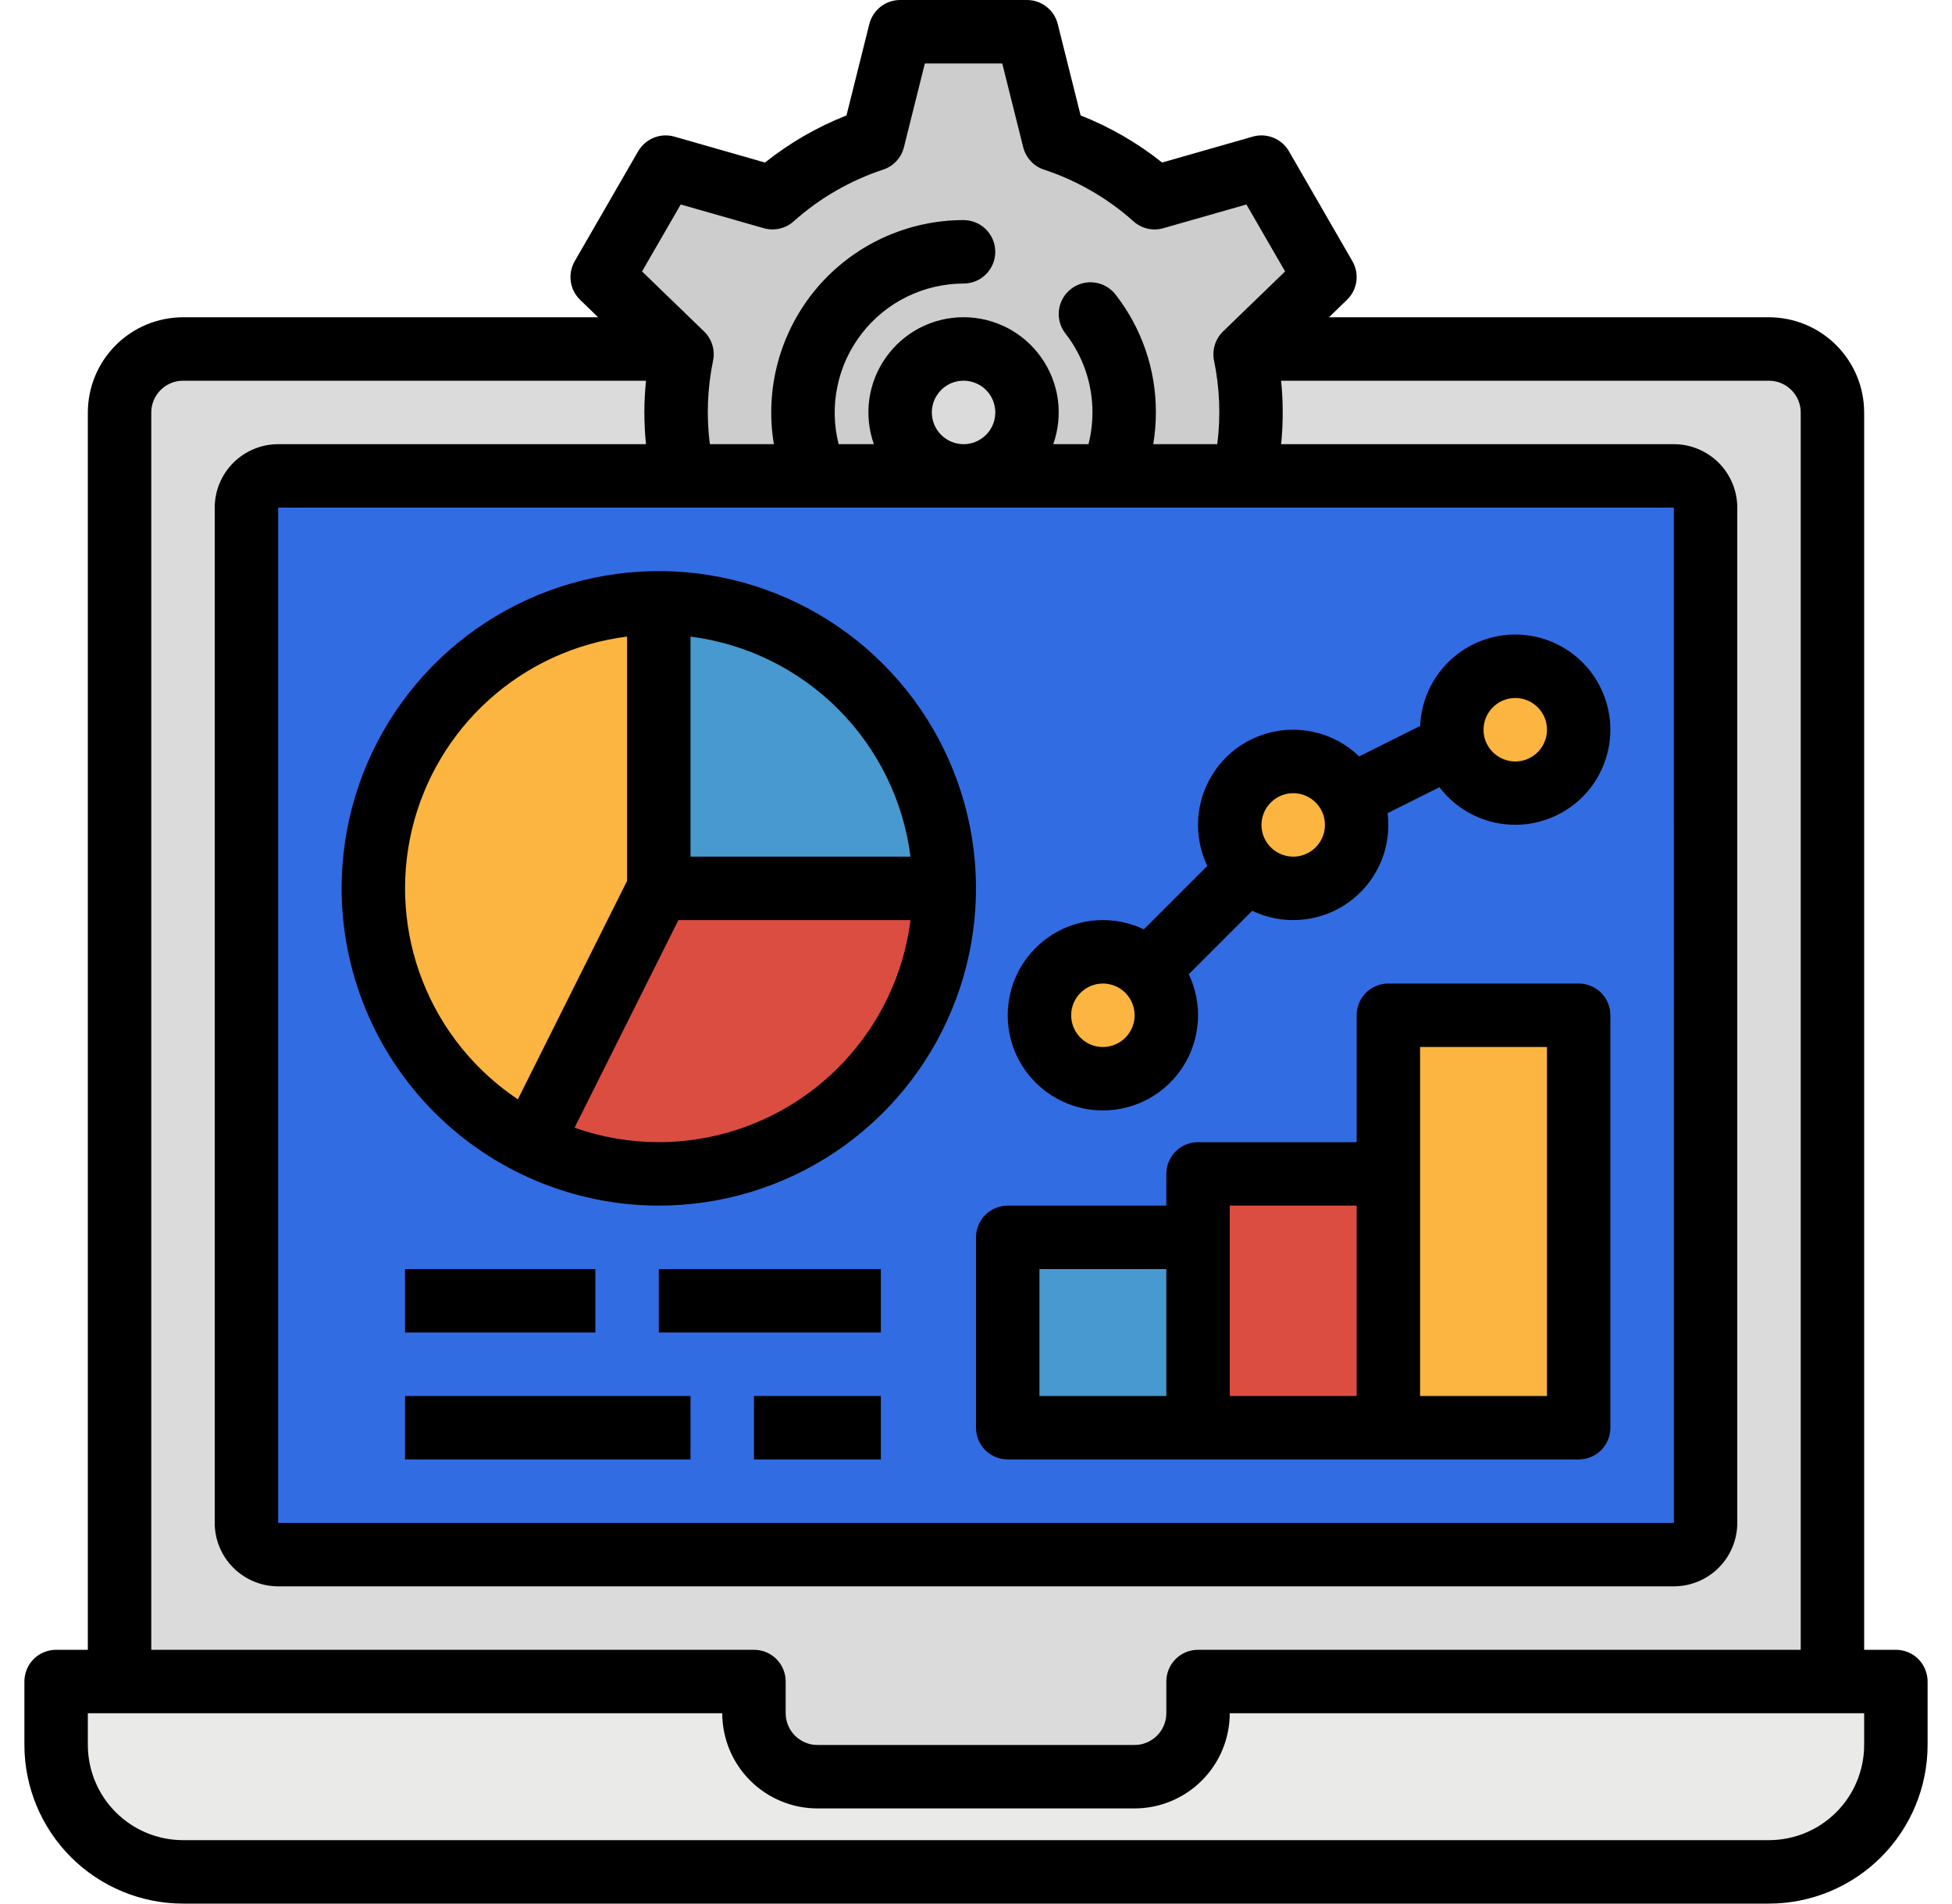<svg width="40" height="39" viewBox="0 0 40 39" fill="none" xmlns="http://www.w3.org/2000/svg">
<path d="M37.55 8.45V34.45H24.55V35.1C24.55 35.445 24.413 35.776 24.169 36.019C23.925 36.263 23.595 36.4 23.25 36.4H16.75C16.405 36.4 16.075 36.263 15.831 36.019C15.587 35.776 15.45 35.445 15.45 35.1V34.45H2.45V8.45C2.45 8.105 2.587 7.775 2.831 7.531C3.075 7.287 3.405 7.15 3.75 7.15H36.25C36.595 7.15 36.925 7.287 37.169 7.531C37.413 7.775 37.55 8.105 37.55 8.45Z" fill="#DBDBDB"/>
<path d="M34.3 9.75H5.7C5.341 9.75 5.05 10.041 5.05 10.4V31.2C5.05 31.559 5.341 31.85 5.7 31.85H34.3C34.659 31.85 34.95 31.559 34.95 31.2V10.4C34.95 10.041 34.659 9.75 34.3 9.75Z" fill="#326CE2"/>
<path d="M24.55 34.45V35.1C24.55 35.445 24.413 35.776 24.169 36.019C23.925 36.263 23.595 36.4 23.25 36.4H16.75C16.405 36.4 16.075 36.263 15.831 36.019C15.587 35.776 15.45 35.445 15.45 35.1V34.45H1.15V35.75C1.15 36.44 1.424 37.101 1.912 37.589C2.399 38.076 3.061 38.35 3.75 38.35H36.25C36.94 38.35 37.601 38.076 38.089 37.589C38.576 37.101 38.85 36.44 38.85 35.75V34.45H24.55Z" fill="#EAEAE8"/>
<path d="M2.45 33.8H15.45V34.45H2.45V33.8Z" fill="#CBCBCB"/>
<path d="M24.55 34.45V35.1C24.55 35.445 24.413 35.775 24.169 36.019C23.925 36.263 23.595 36.4 23.25 36.4H16.75C16.405 36.4 16.074 36.263 15.831 36.019C15.587 35.775 15.45 35.445 15.45 35.1V34.45C15.45 34.795 15.587 35.125 15.831 35.369C16.074 35.613 16.405 35.75 16.75 35.75H23.25C23.595 35.75 23.925 35.613 24.169 35.369C24.413 35.125 24.55 34.795 24.55 34.45Z" fill="#CBCBCB"/>
<path d="M24.55 33.8H37.55V34.45H24.55V33.8Z" fill="#CBCBCB"/>
<path d="M19.35 18.2C19.35 19.357 19.007 20.488 18.364 21.45C17.721 22.412 16.808 23.162 15.739 23.605C14.67 24.047 13.493 24.163 12.359 23.938C11.224 23.712 10.181 23.155 9.363 22.337C8.545 21.518 7.988 20.476 7.762 19.341C7.537 18.206 7.652 17.03 8.095 15.961C8.538 14.892 9.288 13.979 10.25 13.336C11.212 12.693 12.343 12.35 13.5 12.35C15.051 12.35 16.539 12.966 17.636 14.063C18.733 15.161 19.35 16.648 19.35 18.2Z" fill="#FBB540"/>
<path d="M19.35 18.2H13.5V12.35C15.052 12.35 16.539 12.966 17.636 14.063C18.733 15.161 19.35 16.648 19.35 18.2Z" fill="#4799CF"/>
<path d="M19.35 18.2C19.35 19.197 19.095 20.177 18.609 21.048C18.123 21.919 17.423 22.651 16.575 23.176C15.727 23.7 14.759 23.999 13.763 24.044C12.767 24.089 11.776 23.879 10.884 23.433L10.9 23.4L13.5 18.2H19.35Z" fill="#DC4D41"/>
<path d="M20.65 25.35H25.2V29.25H20.65V25.35Z" fill="#4799CF"/>
<path d="M24.55 24.05H29.1V29.25H24.55V24.05Z" fill="#DC4D41"/>
<path d="M28.45 20.8H32.35V29.25H28.45V20.8Z" fill="#FBB540"/>
<path d="M27.15 5.676L25.85 3.424L23.66 4.051C23.061 3.516 22.359 3.111 21.597 2.858L21.045 0.65H18.445L17.893 2.858C17.131 3.111 16.428 3.516 15.829 4.051L13.64 3.424L12.34 5.676L13.975 7.257C13.806 8.08 13.814 8.93 13.998 9.75H25.492C25.675 8.93 25.683 8.08 25.515 7.257L27.15 5.676ZM19.745 9.75C19.488 9.75 19.236 9.674 19.023 9.531C18.809 9.388 18.642 9.185 18.544 8.948C18.445 8.71 18.42 8.449 18.47 8.196C18.52 7.944 18.644 7.713 18.826 7.531C19.008 7.349 19.239 7.225 19.491 7.175C19.744 7.125 20.005 7.151 20.242 7.249C20.48 7.347 20.683 7.514 20.826 7.728C20.969 7.942 21.045 8.193 21.045 8.45C21.045 8.795 20.908 9.125 20.664 9.369C20.42 9.613 20.09 9.75 19.745 9.75Z" fill="#CDCDCD"/>
<path d="M22.6 22.1C23.318 22.1 23.9 21.518 23.9 20.8C23.9 20.082 23.318 19.5 22.6 19.5C21.882 19.5 21.3 20.082 21.3 20.8C21.3 21.518 21.882 22.1 22.6 22.1Z" fill="#FBB540"/>
<path d="M31.05 16.25C31.768 16.25 32.35 15.668 32.35 14.95C32.35 14.232 31.768 13.65 31.05 13.65C30.332 13.65 29.75 14.232 29.75 14.95C29.75 15.668 30.332 16.25 31.05 16.25Z" fill="#FBB540"/>
<path d="M26.5 18.2C27.218 18.2 27.8 17.618 27.8 16.9C27.8 16.182 27.218 15.6 26.5 15.6C25.782 15.6 25.2 16.182 25.2 16.9C25.2 17.618 25.782 18.2 26.5 18.2Z" fill="#FBB540"/>
<path d="M38.85 33.8H38.2V8.45C38.199 7.933 37.994 7.437 37.628 7.072C37.263 6.706 36.767 6.501 36.25 6.5H27.233L27.602 6.143C27.706 6.042 27.774 5.91 27.794 5.766C27.814 5.622 27.785 5.476 27.713 5.351L26.413 3.099C26.34 2.974 26.228 2.876 26.094 2.822C25.959 2.767 25.811 2.759 25.671 2.799L23.814 3.33C23.309 2.927 22.746 2.602 22.144 2.365L21.675 0.492C21.64 0.352 21.559 0.227 21.445 0.138C21.331 0.048 21.19 3.82781e-06 21.045 0H18.445C18.3 2.19462e-05 18.159 0.048 18.045 0.138C17.931 0.227 17.85 0.352 17.814 0.492L17.346 2.365C16.744 2.602 16.181 2.927 15.676 3.33L13.819 2.799C13.679 2.759 13.531 2.767 13.396 2.822C13.262 2.876 13.15 2.974 13.077 3.099L11.777 5.351C11.705 5.476 11.676 5.622 11.696 5.766C11.716 5.91 11.784 6.042 11.888 6.143L12.257 6.5H3.75C3.233 6.501 2.737 6.706 2.372 7.072C2.006 7.437 1.801 7.933 1.8 8.45V33.8H1.15C0.978 33.8 0.812 33.868 0.69 33.99C0.568 34.112 0.5 34.278 0.5 34.45V35.75C0.501 36.612 0.844 37.438 1.453 38.047C2.062 38.656 2.888 38.999 3.75 39H36.25C37.112 38.999 37.938 38.656 38.547 38.047C39.156 37.438 39.499 36.612 39.5 35.75V34.45C39.5 34.278 39.431 34.112 39.31 33.99C39.188 33.868 39.022 33.8 38.85 33.8ZM25.492 10.4H25.496H34.3L34.301 31.2H5.7V10.4H25.492ZM19.095 8.45C19.095 8.321 19.133 8.196 19.205 8.089C19.276 7.982 19.378 7.899 19.496 7.849C19.615 7.8 19.746 7.787 19.872 7.812C19.998 7.838 20.114 7.899 20.205 7.99C20.296 8.081 20.358 8.197 20.383 8.323C20.408 8.449 20.395 8.58 20.346 8.699C20.296 8.818 20.213 8.919 20.106 8.99C19.999 9.062 19.874 9.1 19.745 9.1C19.573 9.1 19.407 9.031 19.286 8.909C19.164 8.788 19.095 8.622 19.095 8.45ZM13.949 4.189L15.651 4.675C15.756 4.705 15.867 4.708 15.974 4.684C16.081 4.66 16.18 4.609 16.262 4.536C16.794 4.06 17.419 3.699 18.097 3.475C18.201 3.441 18.295 3.381 18.369 3.3C18.444 3.22 18.497 3.122 18.523 3.016L18.952 1.3H20.538L20.967 3.016C20.994 3.122 21.047 3.22 21.121 3.3C21.195 3.381 21.289 3.441 21.393 3.475C22.071 3.699 22.696 4.06 23.229 4.536C23.31 4.609 23.409 4.66 23.516 4.684C23.623 4.709 23.734 4.706 23.84 4.675L25.541 4.189L26.334 5.561L25.063 6.79C24.985 6.866 24.926 6.961 24.894 7.065C24.862 7.17 24.856 7.281 24.878 7.388C24.994 7.951 25.017 8.53 24.944 9.1H23.632C23.668 8.885 23.686 8.668 23.686 8.45C23.689 7.575 23.398 6.724 22.859 6.034C22.753 5.898 22.597 5.809 22.426 5.788C22.255 5.766 22.083 5.814 21.947 5.92C21.81 6.025 21.722 6.181 21.7 6.352C21.679 6.523 21.726 6.696 21.832 6.832C22.193 7.294 22.388 7.864 22.386 8.45C22.386 8.669 22.359 8.887 22.305 9.1H21.583C21.687 8.806 21.719 8.491 21.677 8.182C21.634 7.873 21.517 7.578 21.337 7.324C21.157 7.069 20.919 6.861 20.642 6.717C20.364 6.574 20.057 6.499 19.745 6.499C19.433 6.499 19.125 6.574 18.848 6.717C18.571 6.861 18.333 7.069 18.153 7.324C17.973 7.578 17.856 7.873 17.813 8.182C17.771 8.491 17.803 8.806 17.907 9.1H17.185C17.086 8.71 17.078 8.303 17.161 7.91C17.243 7.516 17.415 7.147 17.662 6.83C17.908 6.512 18.224 6.256 18.585 6.079C18.946 5.902 19.343 5.81 19.745 5.809C19.917 5.809 20.083 5.741 20.205 5.619C20.326 5.497 20.395 5.332 20.395 5.159C20.395 4.987 20.326 4.822 20.205 4.7C20.083 4.578 19.917 4.509 19.745 4.509C19.172 4.509 18.607 4.634 18.087 4.875C17.568 5.115 17.107 5.466 16.737 5.903C16.367 6.34 16.097 6.853 15.945 7.405C15.793 7.957 15.764 8.535 15.858 9.1H14.546C14.473 8.53 14.496 7.951 14.612 7.388C14.634 7.281 14.629 7.17 14.596 7.065C14.564 6.961 14.506 6.866 14.427 6.79L13.157 5.561L13.949 4.189ZM3.1 8.45C3.1 8.278 3.169 8.112 3.291 7.991C3.412 7.869 3.578 7.8 3.75 7.8H13.238C13.216 8.016 13.204 8.233 13.204 8.45C13.204 8.667 13.216 8.884 13.237 9.1H5.7C5.355 9.1 5.025 9.238 4.781 9.481C4.537 9.725 4.4 10.055 4.4 10.4V31.2C4.4 31.545 4.537 31.875 4.781 32.119C5.025 32.362 5.355 32.5 5.7 32.5H34.3C34.645 32.5 34.975 32.362 35.219 32.119C35.462 31.875 35.6 31.545 35.6 31.2V10.4C35.6 10.055 35.462 9.725 35.219 9.481C34.975 9.238 34.645 9.1 34.3 9.1H26.253C26.274 8.884 26.285 8.667 26.285 8.45C26.285 8.233 26.274 8.016 26.252 7.8H36.25C36.422 7.8 36.587 7.869 36.709 7.991C36.831 8.112 36.9 8.278 36.9 8.45V33.8H24.55C24.378 33.8 24.212 33.868 24.09 33.99C23.968 34.112 23.9 34.278 23.9 34.45V35.1C23.9 35.272 23.831 35.438 23.709 35.559C23.587 35.681 23.422 35.75 23.25 35.75H16.75C16.578 35.75 16.413 35.681 16.291 35.559C16.169 35.438 16.1 35.272 16.1 35.1V34.45C16.1 34.278 16.032 34.112 15.91 33.99C15.788 33.868 15.622 33.8 15.45 33.8H3.1V8.45ZM38.2 35.75C38.199 36.267 37.994 36.763 37.628 37.128C37.263 37.494 36.767 37.699 36.25 37.7H3.75C3.233 37.699 2.737 37.494 2.372 37.128C2.006 36.763 1.801 36.267 1.8 35.75V35.1H14.8C14.801 35.617 15.006 36.113 15.372 36.478C15.737 36.844 16.233 37.049 16.75 37.05H23.25C23.767 37.049 24.263 36.844 24.628 36.478C24.994 36.113 25.199 35.617 25.2 35.1H38.2V35.75Z" fill="black"/>
<path d="M13.5 24.7C14.786 24.7 16.042 24.319 17.111 23.605C18.18 22.89 19.013 21.875 19.505 20.687C19.997 19.5 20.126 18.193 19.875 16.932C19.624 15.671 19.005 14.513 18.096 13.604C17.187 12.695 16.029 12.076 14.768 11.825C13.507 11.574 12.2 11.703 11.013 12.195C9.825 12.687 8.81 13.52 8.095 14.589C7.381 15.658 7 16.914 7 18.2C7.002 19.923 7.687 21.575 8.906 22.794C10.124 24.012 11.777 24.698 13.5 24.7ZM13.5 23.4C12.912 23.4 12.329 23.3 11.774 23.104L13.902 18.85H18.658C18.498 20.106 17.887 21.26 16.937 22.098C15.988 22.935 14.766 23.398 13.5 23.4ZM18.658 17.55H14.15V13.042C15.295 13.188 16.358 13.71 17.174 14.526C17.99 15.342 18.512 16.405 18.658 17.55ZM12.85 13.042V18.047L10.612 22.522C9.731 21.934 9.05 21.09 8.662 20.104C8.273 19.118 8.196 18.036 8.439 17.005C8.683 15.973 9.236 15.041 10.024 14.333C10.812 13.624 11.798 13.174 12.85 13.042Z" fill="black"/>
<path d="M20 29.25C20 29.422 20.069 29.588 20.19 29.71C20.312 29.831 20.478 29.9 20.65 29.9H32.35C32.522 29.9 32.688 29.831 32.81 29.71C32.931 29.588 33 29.422 33 29.25V20.8C33 20.628 32.931 20.462 32.81 20.34C32.688 20.218 32.522 20.15 32.35 20.15H28.45C28.278 20.15 28.112 20.218 27.99 20.34C27.869 20.462 27.8 20.628 27.8 20.8V23.4H24.55C24.378 23.4 24.212 23.468 24.09 23.59C23.968 23.712 23.9 23.878 23.9 24.05V24.7H20.65C20.478 24.7 20.312 24.768 20.19 24.89C20.069 25.012 20 25.178 20 25.35V29.25ZM29.1 21.45H31.7V28.6H29.1V21.45ZM25.2 24.7H27.8V28.6H25.2V24.7ZM21.3 26H23.9V28.6H21.3V26Z" fill="black"/>
<path d="M8.3 26H12.2V27.3H8.3V26Z" fill="black"/>
<path d="M8.3 28.6H14.15V29.9H8.3V28.6Z" fill="black"/>
<path d="M15.45 28.6H18.05V29.9H15.45V28.6Z" fill="black"/>
<path d="M13.5 26H18.05V27.3H13.5V26Z" fill="black"/>
<path d="M22.6 22.75C22.93 22.75 23.253 22.667 23.542 22.508C23.83 22.349 24.074 22.119 24.25 21.84C24.425 21.562 24.527 21.243 24.547 20.914C24.566 20.585 24.502 20.257 24.36 19.96L25.66 18.66L25.659 18.659C25.956 18.802 26.285 18.866 26.614 18.847C26.943 18.828 27.261 18.726 27.54 18.55C27.819 18.374 28.049 18.131 28.208 17.842C28.367 17.554 28.45 17.23 28.45 16.9C28.45 16.82 28.445 16.739 28.435 16.659L29.497 16.128C29.775 16.494 30.173 16.749 30.62 16.85C31.068 16.951 31.537 16.891 31.945 16.68C32.353 16.47 32.673 16.122 32.849 15.698C33.026 15.274 33.047 14.802 32.909 14.364C32.771 13.926 32.483 13.551 32.096 13.304C31.708 13.058 31.247 12.956 30.791 13.017C30.337 13.078 29.918 13.297 29.609 13.637C29.299 13.976 29.12 14.414 29.102 14.872L27.852 15.497C27.524 15.18 27.094 14.988 26.638 14.955C26.182 14.922 25.729 15.051 25.358 15.318C24.988 15.585 24.723 15.975 24.61 16.417C24.497 16.86 24.543 17.329 24.741 17.741L24.74 17.74L23.44 19.04C23.176 18.914 22.887 18.849 22.594 18.85C22.301 18.851 22.013 18.918 21.749 19.045C21.486 19.173 21.255 19.358 21.073 19.587C20.89 19.817 20.762 20.084 20.698 20.369C20.633 20.655 20.634 20.951 20.699 21.236C20.765 21.522 20.893 21.789 21.076 22.017C21.259 22.246 21.491 22.43 21.755 22.557C22.018 22.684 22.307 22.75 22.6 22.75ZM31.05 14.3C31.179 14.3 31.304 14.338 31.411 14.409C31.518 14.481 31.601 14.582 31.651 14.701C31.7 14.82 31.713 14.951 31.688 15.077C31.663 15.203 31.601 15.319 31.51 15.41C31.419 15.501 31.303 15.562 31.177 15.588C31.051 15.613 30.92 15.6 30.801 15.55C30.683 15.501 30.581 15.418 30.51 15.311C30.438 15.204 30.4 15.079 30.4 14.95C30.4 14.778 30.469 14.612 30.591 14.491C30.712 14.369 30.878 14.3 31.05 14.3ZM26.5 16.25C26.629 16.25 26.754 16.288 26.861 16.36C26.968 16.431 27.051 16.532 27.101 16.651C27.15 16.77 27.163 16.901 27.138 17.027C27.113 17.153 27.051 17.269 26.96 17.36C26.869 17.451 26.753 17.512 26.627 17.538C26.501 17.563 26.37 17.55 26.251 17.5C26.133 17.451 26.031 17.368 25.96 17.261C25.888 17.154 25.85 17.029 25.85 16.9C25.85 16.728 25.919 16.562 26.041 16.441C26.163 16.319 26.328 16.25 26.5 16.25ZM22.6 20.15C22.729 20.15 22.854 20.188 22.961 20.259C23.068 20.331 23.151 20.433 23.201 20.551C23.25 20.67 23.263 20.801 23.238 20.927C23.212 21.053 23.151 21.169 23.06 21.26C22.969 21.351 22.853 21.412 22.727 21.438C22.601 21.463 22.47 21.45 22.351 21.401C22.233 21.351 22.131 21.268 22.06 21.161C21.988 21.054 21.95 20.928 21.95 20.8C21.95 20.628 22.019 20.462 22.141 20.341C22.262 20.219 22.428 20.15 22.6 20.15Z" fill="black"/>
</svg>
